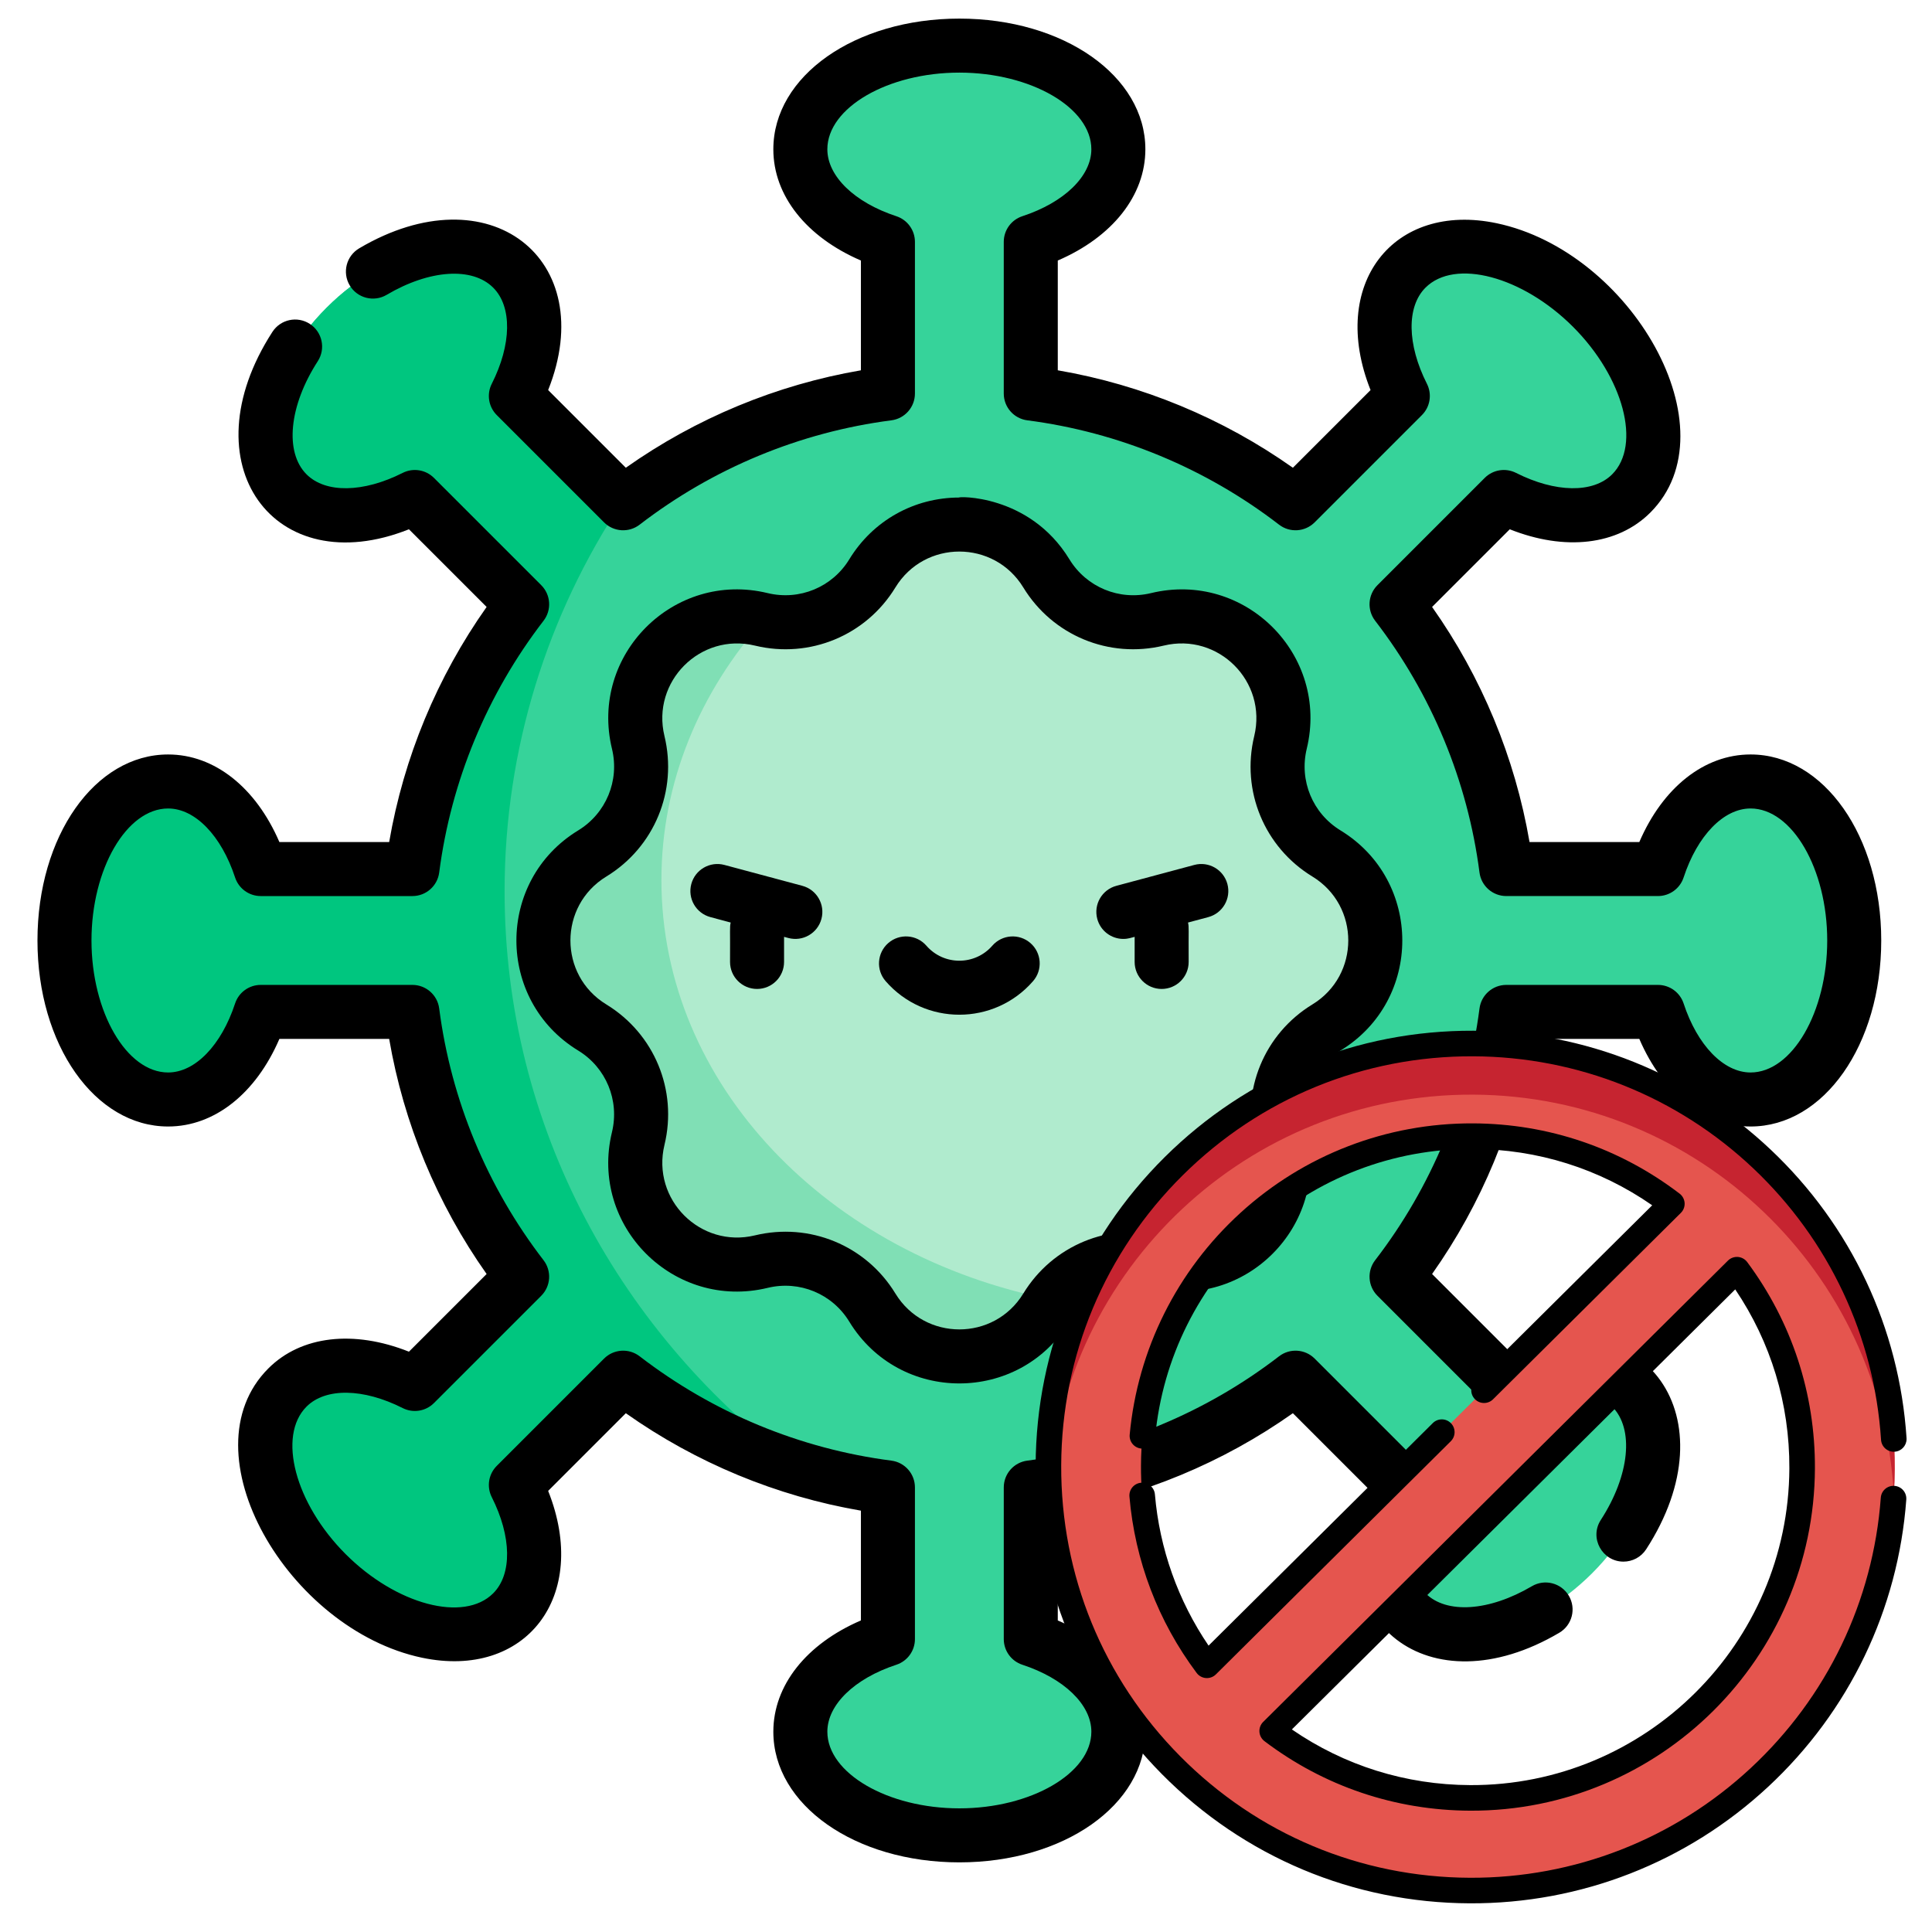 <?xml version="1.0" encoding="UTF-8" standalone="no"?>
<!-- Created with Inkscape (http://www.inkscape.org/) -->

<svg
   xmlns:dc="http://purl.org/dc/elements/1.1/"
   xmlns:cc="http://creativecommons.org/ns#"
   xmlns:rdf="http://www.w3.org/1999/02/22-rdf-syntax-ns#"
   xmlns:svg="http://www.w3.org/2000/svg"
   xmlns="http://www.w3.org/2000/svg"
   xmlns:sodipodi="http://sodipodi.sourceforge.net/DTD/sodipodi-0.dtd"
   xmlns:inkscape="http://www.inkscape.org/namespaces/inkscape"
   width="1024"
   height="1024"
   viewBox="0 0 270.933 270.933"
   version="1.1"
   id="svg8"
   inkscape:version="0.92.5 (2060ec1f9f, 2020-04-08)"
   sodipodi:docname="coronavirus-chapeco-logo.svg"
   inkscape:export-filename="C:\Users\dovys\Desktop\bitmap.png"
   inkscape:export-xdpi="198.33629"
   inkscape:export-ydpi="198.33629">
  <defs
     id="defs2" />
  <sodipodi:namedview
     id="base"
     pagecolor="#ffffff"
     bordercolor="#666666"
     borderopacity="1.0"
     inkscape:pageopacity="0.0"
     inkscape:pageshadow="2"
     inkscape:zoom="0.24748737"
     inkscape:cx="144.15865"
     inkscape:cy="605.54349"
     inkscape:document-units="mm"
     inkscape:current-layer="layer1"
     showgrid="false"
     units="px"
     inkscape:window-width="3840"
     inkscape:window-height="2066"
     inkscape:window-x="-11"
     inkscape:window-y="-11"
     inkscape:window-maximized="1" />
  <g
     inkscape:label="Layer 1"
     inkscape:groupmode="layer"
     id="layer1"
     transform="translate(0,-26.067)">
    <g
       id="g1390"
       transform="matrix(0.505,0,0,0.505,5.254,28.675)">
      <g
         id="g1374">
        <path
           id="path1366"
           d="m 475.714,211.845 c -11.246,0 -20.98,9.899 -25.717,24.321 h -42.116 c -3.55,-27.455 -14.375,-52.624 -30.472,-73.525 l 29.792,-29.792 c 13.547,6.848 27.429,6.965 35.382,-0.987 11.242,-11.242 6.376,-34.334 -10.867,-51.577 -17.243,-17.243 -40.335,-22.109 -51.577,-10.867 -7.952,7.952 -7.835,21.834 -0.987,35.382 L 349.36,134.592 C 328.458,118.495 303.289,107.671 275.835,104.12 V 62.003 C 290.257,57.266 300.156,47.533 300.156,36.286 300.155,20.388 280.386,7.5 256,7.5 c -24.386,0 -44.155,12.888 -44.155,28.786 0,11.246 9.899,20.98 24.321,25.717 v 42.116 c -27.455,3.55 -52.624,14.375 -73.525,30.472 L 132.849,104.799 C 139.697,91.252 139.814,77.37 131.862,69.417 120.62,58.175 97.528,63.041 80.285,80.284 63.041,97.528 58.176,120.619 69.418,131.861 c 7.952,7.952 21.834,7.835 35.382,0.987 l 29.792,29.792 c -16.097,20.902 -26.921,46.071 -30.472,73.525 H 62.003 C 57.266,221.743 47.533,211.844 36.286,211.844 20.388,211.845 7.5,231.614 7.5,256 c 0,24.386 12.888,44.155 28.786,44.155 11.246,0 20.98,-9.899 25.717,-24.321 h 42.116 c 3.55,27.454 14.375,52.624 30.472,73.525 l -29.792,29.792 c -13.547,-6.848 -27.429,-6.965 -35.382,0.987 -11.242,11.242 -6.376,34.334 10.867,51.577 17.243,17.243 40.335,22.109 51.577,10.867 7.952,-7.952 7.835,-21.835 0.987,-35.382 l 29.792,-29.792 c 20.902,16.097 46.071,26.921 73.526,30.472 v 42.116 c -14.422,4.737 -24.321,14.47 -24.321,25.717 0,15.898 19.769,28.786 44.155,28.786 24.386,0 44.155,-12.888 44.155,-28.786 0,-11.246 -9.899,-20.98 -24.321,-25.717 V 407.88 c 27.455,-3.55 52.624,-14.375 73.526,-30.472 l 29.792,29.792 c -6.848,13.547 -6.965,27.429 0.987,35.382 11.242,11.242 34.334,6.376 51.577,-10.867 17.244,-17.243 22.109,-40.335 10.867,-51.577 -7.952,-7.952 -21.834,-7.835 -35.382,-0.987 l -29.792,-29.792 c 16.097,-20.902 26.921,-46.071 30.472,-73.525 h 42.116 c 4.737,14.422 14.47,24.321 25.717,24.321 15.898,0 28.786,-19.769 28.786,-44.155 0,-24.386 -12.888,-44.155 -28.786,-44.155 z"
           inkscape:connector-curvature="0"
           style="fill:#36d39a" />
        <path
           id="path1368"
           d="m 357.941,231.838 c -10.5,-6.407 -15.66,-18.862 -12.768,-30.817 l 0.009,-0.036 c 4.98,-20.584 -13.582,-39.145 -34.166,-34.166 l -0.036,0.009 c -11.955,2.892 -24.41,-2.268 -30.817,-12.768 -11.033,-18.082 -37.29,-18.082 -48.323,0 -6.407,10.5 -18.861,15.66 -30.817,12.768 l -0.036,-0.009 c -20.584,-4.98 -39.145,13.582 -34.166,34.166 l 0.009,0.036 c 2.892,11.955 -2.268,24.41 -12.768,30.817 -18.082,11.033 -18.082,37.29 0,48.324 10.5,6.407 15.66,18.861 12.768,30.817 l -0.009,0.036 c -4.98,20.584 13.582,39.145 34.166,34.166 l 0.036,-0.009 c 11.955,-2.892 24.41,2.268 30.817,12.768 11.033,18.082 37.29,18.082 48.323,0 6.407,-10.5 18.861,-15.66 30.817,-12.768 l 0.036,0.009 c 20.584,4.98 39.145,-13.582 34.166,-34.166 l -0.009,-0.036 c -2.892,-11.955 2.268,-24.41 12.768,-30.817 18.082,-11.033 18.082,-37.29 0,-48.324 z"
           inkscape:connector-curvature="0"
           style="fill:#b0ebce" />
        <path
           id="path1370"
           d="m 212.13,402.763 c -50.106,-36.952 -82.413,-95.052 -82.413,-160.406 0,-39.756 11.96,-76.826 32.602,-108.088 l -29.47,-29.47 C 139.697,91.252 139.814,77.37 131.862,69.417 120.62,58.175 97.529,63.041 80.285,80.284 63.041,97.527 58.176,120.619 69.418,131.861 c 7.952,7.952 21.834,7.835 35.382,0.987 l 29.792,29.792 c -16.097,20.902 -26.922,46.071 -30.472,73.525 H 62.003 C 57.266,221.743 47.533,211.844 36.286,211.844 20.388,211.845 7.5,231.614 7.5,256 c 0,24.386 12.888,44.155 28.786,44.155 11.246,0 20.98,-9.899 25.717,-24.321 h 42.116 c 3.55,27.455 14.375,52.624 30.472,73.526 l -29.792,29.792 c -13.547,-6.848 -27.429,-6.965 -35.382,0.987 -11.242,11.242 -6.376,34.333 10.867,51.577 17.244,17.243 40.335,22.109 51.577,10.867 7.952,-7.953 7.835,-21.834 0.987,-35.382 l 29.792,-29.792 c 14.631,11.267 31.358,19.939 49.49,25.354 z"
           inkscape:connector-curvature="0"
           style="fill:#00c67f" />
        <path
           id="path1372"
           d="m 173.267,239.223 c 0,-27.153 10.598,-52.187 28.441,-72.258 -0.229,-0.049 -0.458,-0.082 -0.687,-0.137 l -0.036,-0.009 c -20.584,-4.98 -39.145,13.582 -34.166,34.166 l 0.009,0.036 c 2.892,11.955 -2.268,24.41 -12.768,30.817 -18.082,11.033 -18.082,37.29 0,48.324 10.5,6.407 15.66,18.862 12.768,30.817 l -0.009,0.036 c -4.979,20.584 13.582,39.145 34.166,34.166 l 0.036,-0.009 c 11.956,-2.892 24.41,2.268 30.817,12.768 11.033,18.082 37.29,18.082 48.323,0 0.468,-0.768 0.978,-1.498 1.509,-2.207 -62.094,-12.2 -108.403,-59.732 -108.403,-116.51 z"
           inkscape:connector-curvature="0"
           style="fill:#80dfb5" />
      </g>
      <g
         id="g1388">
        <path
           id="path1376"
           d="m 361.847,286.564 c 22.899,-13.973 22.848,-47.186 0,-61.128 -7.747,-4.727 -11.519,-13.83 -9.376,-22.687 6.298,-26.037 -17.168,-49.525 -43.256,-43.21 -8.82,2.133 -17.924,-1.638 -22.651,-9.385 C 275.356,131.784 255,132.731 256,132.998 c -12.583,0 -24.01,6.414 -30.564,17.156 -4.727,7.747 -13.831,11.516 -22.687,9.376 -26.04,-6.3 -49.522,17.167 -43.211,43.255 2.134,8.821 -1.638,17.924 -9.385,22.651 -22.898,13.972 -22.849,47.186 0,61.128 7.747,4.727 11.519,13.83 9.376,22.687 -6.298,26.036 17.167,49.524 43.256,43.21 8.82,-2.131 17.924,1.638 22.651,9.386 13.972,22.898 47.186,22.848 61.128,0 4.728,-7.748 13.831,-11.517 22.687,-9.377 26.037,6.299 49.522,-17.165 43.21,-43.255 -2.133,-8.821 1.639,-17.924 9.386,-22.651 z m -23.956,26.215 c 3.651,15.09 -9.931,28.785 -25.149,25.104 -15.182,-3.673 -30.847,2.818 -38.983,16.152 -8.119,13.305 -27.418,13.276 -35.519,0 -8.174,-13.397 -23.876,-19.808 -39.019,-16.143 -15.095,3.647 -28.785,-9.934 -25.104,-25.149 3.672,-15.181 -2.818,-30.847 -16.151,-38.983 -13.306,-8.119 -13.276,-27.418 0,-35.519 13.333,-8.135 19.824,-23.801 16.143,-39.019 -3.651,-15.089 9.93,-28.785 25.148,-25.104 15.182,3.673 30.848,-2.818 38.983,-16.151 8.119,-13.305 27.418,-13.277 35.519,0 8.135,13.333 23.8,19.827 39.019,16.143 15.118,-3.655 28.78,9.956 25.104,25.149 -3.672,15.181 2.818,30.847 16.152,38.982 13.306,8.119 13.277,27.418 0,35.519 -13.333,8.135 -19.824,23.801 -16.143,39.019 z"
           inkscape:connector-curvature="0" />
        <path
           id="path1378"
           d="m 67.18,283.334 h 30.485 c 4.031,23.453 13.291,45.793 27.061,65.284 l -21.57,21.569 c -15.309,-6.096 -29.934,-4.46 -39.042,4.648 -23.302,23.302 5.518,72.508 42.664,80.335 28.728,6.053 46.74,-16.931 35.036,-46.326 l 21.569,-21.57 c 19.491,13.769 41.831,23.029 65.284,27.06 v 30.485 c -15.136,6.516 -24.32,18.014 -24.32,30.894 C 204.346,496.061 227.035,512 256,512 c 28.966,0 51.655,-15.939 51.655,-36.287 0,-12.88 -9.184,-24.378 -24.321,-30.894 v -30.485 c 23.454,-4.031 45.794,-13.291 65.284,-27.06 l 21.57,21.569 c -14.437,36.255 16.221,60.727 52.411,39.397 3.569,-2.103 4.757,-6.701 2.654,-10.27 -2.103,-3.568 -6.7,-4.756 -10.269,-2.653 -11.855,6.987 -23.727,7.775 -29.541,1.961 -5.282,-5.283 -5.124,-15.761 0.403,-26.695 1.462,-2.892 0.901,-6.396 -1.39,-8.687 l -29.792,-29.792 c -2.665,-2.665 -6.893,-2.938 -9.879,-0.639 -20.352,15.673 -44.527,25.693 -69.911,28.976 -3.739,0.483 -6.538,3.667 -6.538,7.438 v 42.116 c 0,3.24 2.081,6.114 5.16,7.125 11.64,3.824 19.162,11.121 19.162,18.591 C 292.655,487.252 275.869,497 256,497 c -19.869,0 -36.654,-9.748 -36.654,-21.287 0,-7.47 7.521,-14.768 19.161,-18.591 3.079,-1.011 5.16,-3.885 5.16,-7.125 v -42.116 c 0,-3.771 -2.799,-6.955 -6.538,-7.438 -25.384,-3.283 -49.559,-13.302 -69.911,-28.976 -2.986,-2.299 -7.215,-2.026 -9.88,0.639 l -29.792,29.792 c -2.291,2.291 -2.852,5.795 -1.39,8.687 5.527,10.935 5.685,21.413 0.402,26.695 -8.159,8.158 -26.921,3.183 -40.97,-10.867 -14.049,-14.05 -19.026,-32.812 -10.868,-40.971 5.283,-5.282 15.762,-5.124 26.695,0.403 2.892,1.462 6.396,0.901 8.687,-1.39 l 29.792,-29.792 c 2.665,-2.665 2.938,-6.894 0.639,-9.879 -15.673,-20.353 -25.693,-44.527 -28.976,-69.911 -0.483,-3.739 -3.667,-6.538 -7.438,-6.538 H 62.003 c -3.24,0 -6.114,2.081 -7.125,5.16 -3.823,11.64 -11.121,19.161 -18.592,19.161 C 24.748,292.655 15,275.869 15,256 c 0,-19.869 9.748,-36.655 21.286,-36.655 7.471,0 14.769,7.521 18.592,19.161 1.011,3.079 3.885,5.16 7.125,5.16 h 42.116 c 3.77,0 6.954,-2.799 7.438,-6.538 3.283,-25.384 13.303,-49.559 28.976,-69.911 2.299,-2.986 2.026,-7.215 -0.639,-9.879 l -29.792,-29.792 c -2.291,-2.292 -5.794,-2.853 -8.687,-1.39 -10.934,5.527 -21.413,5.685 -26.695,0.403 -6.149,-6.15 -4.866,-19.069 3.12,-31.418 2.25,-3.479 1.254,-8.122 -2.225,-10.371 -3.478,-2.249 -8.121,-1.253 -10.371,2.225 -23.724,36.683 0.482,69.722 37.911,54.819 l 21.57,21.569 c -13.77,19.491 -23.029,41.832 -27.061,65.284 H 67.18 C 60.665,213.531 49.167,204.347 36.286,204.347 15.939,204.345 0,227.035 0,256 c 0,28.965 15.939,51.655 36.286,51.655 12.881,0 24.379,-9.185 30.894,-24.321 z"
           inkscape:connector-curvature="0" />
        <path
           id="path1380"
           d="m 444.821,283.334 c 6.515,15.136 18.013,24.321 30.893,24.321 20.347,0 36.286,-22.69 36.286,-51.655 0,-28.965 -15.939,-51.655 -36.287,-51.655 -12.88,0 -24.378,9.184 -30.893,24.32 h -30.486 c -4.031,-23.453 -13.291,-45.793 -27.06,-65.284 l 21.57,-21.569 c 15.31,6.096 29.935,4.46 39.042,-4.648 23.105,-23.105 -5.274,-72.456 -42.663,-80.335 -28.728,-6.052 -46.741,16.931 -35.035,46.327 l -21.57,21.569 C 329.127,110.956 306.787,101.696 283.334,97.665 V 67.18 C 298.471,60.664 307.655,49.166 307.655,36.286 307.655,15.939 284.966,0 256,0 c -28.965,0 -51.654,15.939 -51.654,36.286 0,12.88 9.184,24.378 24.32,30.894 v 30.485 c -23.453,4.031 -45.793,13.291 -65.284,27.06 l -21.569,-21.57 C 156.298,66.776 125.447,42.463 89.34,63.794 c -3.566,2.107 -4.75,6.706 -2.643,10.272 2.107,3.566 6.705,4.749 10.272,2.643 11.873,-7.016 23.763,-7.814 29.588,-1.99 5.283,5.283 5.125,15.761 -0.402,26.695 -1.462,2.892 -0.901,6.396 1.39,8.687 l 29.792,29.792 c 2.665,2.666 6.894,2.938 9.88,0.639 20.352,-15.674 44.527,-25.693 69.911,-28.976 3.739,-0.483 6.538,-3.667 6.538,-7.438 V 62.003 c 0,-3.24 -2.081,-6.114 -5.16,-7.125 C 226.866,51.054 219.345,43.757 219.345,36.287 219.346,24.748 236.131,15 256,15 c 19.869,0 36.655,9.748 36.655,21.286 0,7.47 -7.521,14.768 -19.162,18.591 -3.079,1.011 -5.16,3.885 -5.16,7.125 v 42.116 c 0,3.771 2.799,6.955 6.538,7.438 25.385,3.283 49.56,13.302 69.911,28.976 2.987,2.3 7.215,2.026 9.879,-0.639 l 29.792,-29.792 c 2.292,-2.291 2.852,-5.795 1.39,-8.687 -5.527,-10.934 -5.686,-21.412 -0.403,-26.695 8.159,-8.158 26.921,-3.182 40.971,10.867 14.049,14.049 19.026,32.812 10.867,40.971 -5.283,5.282 -15.761,5.124 -26.695,-0.403 -2.892,-1.462 -6.396,-0.901 -8.687,1.39 l -29.792,29.792 c -2.665,2.665 -2.938,6.894 -0.639,9.879 15.674,20.353 25.693,44.527 28.976,69.911 0.483,3.739 3.668,6.538 7.438,6.538 h 42.116 c 3.24,0 6.114,-2.081 7.125,-5.16 3.823,-11.64 11.12,-19.161 18.591,-19.161 C 487.252,219.345 497,236.131 497,256 c 0,19.869 -9.748,36.655 -21.287,36.655 -7.47,0 -14.768,-7.521 -18.591,-19.161 -1.011,-3.079 -3.885,-5.16 -7.125,-5.16 h -42.116 c -3.77,0 -6.955,2.799 -7.438,6.538 -3.282,25.384 -13.302,49.559 -28.976,69.911 -2.3,2.986 -2.026,7.215 0.639,9.879 l 29.792,29.792 c 2.291,2.291 5.794,2.852 8.687,1.39 10.934,-5.527 21.412,-5.685 26.695,-0.403 6.161,6.161 4.866,19.1 -3.149,31.465 -3.265,5.036 0.436,11.581 6.286,11.581 2.457,0 4.865,-1.206 6.301,-3.421 23.764,-36.662 -0.392,-69.805 -37.873,-54.878 l -21.57,-21.569 c 13.769,-19.491 23.029,-41.832 27.06,-65.284 h 30.486 z"
           inkscape:connector-curvature="0" />
        <path
           id="path1382"
           d="m 275.738,256.717 c -3.123,-2.721 -7.86,-2.396 -10.582,0.727 -4.832,5.546 -13.446,5.583 -18.313,0 -2.722,-3.123 -7.459,-3.448 -10.582,-0.727 -3.123,2.722 -3.448,7.459 -0.727,10.582 10.829,12.426 30.112,12.414 40.929,0 2.724,-3.123 2.398,-7.86 -0.725,-10.582 z"
           inkscape:connector-curvature="0" />
        <path
           id="path1384"
           d="m 212.4,240.819 -21.648,-5.801 c -4.001,-1.07 -8.114,1.302 -9.186,5.303 -1.072,4.001 1.302,8.114 5.303,9.186 l 5.633,1.51 c -0.313,1.423 -0.121,1.553 -0.179,10.941 0,4.142 3.357,7.5 7.5,7.5 4.142,0 7.5,-3.358 7.5,-7.5 v -6.969 l 1.193,0.32 c 4.009,1.072 8.115,-1.307 9.186,-5.303 1.073,-4.001 -1.301,-8.114 -5.302,-9.187 z"
           inkscape:connector-curvature="0" />
        <path
           id="path1386"
           d="m 321.248,235.019 -21.647,5.801 c -4.001,1.072 -6.376,5.185 -5.304,9.186 0.898,3.351 3.928,5.561 7.24,5.561 1.398,0 2.268,-0.376 3.139,-0.577 v 6.969 c 0,4.142 3.358,7.5 7.5,7.5 4.142,0 7.5,-3.358 7.5,-7.5 -0.058,-9.381 0.134,-9.513 -0.179,-10.941 l 5.633,-1.51 c 4.001,-1.072 6.375,-5.185 5.303,-9.186 -1.072,-4.001 -5.184,-6.374 -9.185,-5.303 z"
           inkscape:connector-curvature="0" />
      </g>
    </g>
    <g
       id="g1438"
       transform="matrix(0.001,-0.239,0.239,0.001,144.976,292.723)">
      <path
         id="path1412"
         d="M 256,7.5 C 118.758,7.5 7.5,118.66 7.5,255.781 c 0,137.121 111.258,248.277 248.5,248.277 137.242,0 248.5,-111.156 248.5,-248.277 C 504.5,118.66 393.242,7.5 256,7.5 Z M 61.859,255.781 c 0,-43.648 14.43,-83.922 38.781,-116.336 L 372.434,411 C 339.996,435.328 299.684,449.75 256,449.75 148.777,449.75 61.859,362.906 61.859,255.781 Z M 410.938,372.66 139.016,100.98 C 171.551,76.398 212.066,61.812 256,61.812 c 107.223,0 194.141,86.84 194.141,193.969 0,43.895 -14.602,84.375 -39.203,116.879 z m 0,0"
         inkscape:connector-curvature="0"
         style="fill:#e5554e" />
      <path
         id="path1414"
         d="m 256,7.5 c -5.039,0 -10.035,0.168 -15,0.465 130.258,7.75 233.5,115.727 233.5,247.816 0,132.086 -103.242,240.066 -233.5,247.816 4.965,0.293 9.961,0.461 15,0.461 137.242,0 248.5,-111.156 248.5,-248.277 C 504.5,118.66 393.242,7.5 256,7.5 Z m 0,0"
         inkscape:connector-curvature="0"
         style="fill:#c62430" />
      <path
         id="path1416"
         d="m 306.395,257.609 c -2.926,-2.926 -7.676,-2.926 -10.605,0.008 -2.926,2.93 -2.926,7.68 0.008,10.605 l 109.84,109.746 c 1.41,1.41 3.32,2.191 5.301,2.191 0.172,0 0.344,-0.004 0.516,-0.016 2.164,-0.152 4.156,-1.23 5.465,-2.957 26.641,-35.199 40.723,-77.18 40.723,-121.41 0,-50.648 -18.879,-99.062 -53.168,-136.32 -34.078,-37.031 -80.352,-59.879 -130.305,-64.34 -4.141,-0.375 -7.77,2.68 -8.141,6.805 -0.367,4.125 2.68,7.77 6.805,8.137 46.23,4.125 89.059,25.277 120.602,59.555 31.73,34.484 49.207,79.293 49.207,126.168 0,38.039 -11.25,74.277 -32.629,105.352 z m 0,0"
         inkscape:connector-curvature="0" />
      <path
         id="path1418"
         d="m 245.973,61.922 c -0.371,-4.125 -4.023,-7.172 -8.141,-6.805 -37.512,3.352 -73.242,17.141 -103.34,39.879 -1.73,1.309 -2.809,3.301 -2.961,5.469 -0.148,2.164 0.648,4.289 2.184,5.82 l 137.375,137.254 c 1.465,1.465 3.383,2.195 5.301,2.195 1.922,0 3.84,-0.734 5.305,-2.199 2.93,-2.93 2.926,-7.68 -0.004,-10.605 L 150.559,101.91 c 26.312,-18.035 56.77,-29.008 88.609,-31.852 4.125,-0.367 7.172,-4.012 6.805,-8.137 z m 0,0"
         inkscape:connector-curvature="0" />
      <path
         id="path1420"
         d="m 100.109,131.965 c -2.164,0.156 -4.16,1.238 -5.465,2.977 C 68.289,170.02 54.359,211.805 54.359,255.781 54.359,366.871 144.816,457.25 256,457.25 c 44.012,0 85.828,-13.918 120.938,-40.246 1.738,-1.309 2.824,-3.305 2.98,-5.473 0.152,-2.168 -0.645,-4.297 -2.184,-5.836 L 105.941,134.141 c -1.535,-1.535 -3.66,-2.324 -5.832,-2.176 z M 256,442.25 c -102.914,0 -186.641,-83.648 -186.641,-186.469 0,-37.793 11.117,-73.84 32.23,-104.785 L 360.871,410.051 C 329.898,431.145 293.828,442.25 256,442.25 Z m 0,0"
         inkscape:connector-curvature="0" />
      <path
         id="path1422"
         d="M 437.02,74.914 C 388.664,26.605 324.379,0 256,0 187.621,0 123.336,26.605 74.98,74.914 26.629,123.227 0,187.457 0,255.781 c 0,65.184 24.551,127.27 69.125,174.816 44.359,47.32 104.328,75.852 168.855,80.34 4.133,0.273 7.715,-2.832 8,-6.965 0.289,-4.133 -2.828,-7.715 -6.961,-8 C 178.281,491.75 121.832,464.891 80.066,420.34 38.109,375.582 15,317.141 15,255.781 15,191.469 40.066,131.004 85.586,85.523 131.105,40.047 191.625,15 256,15 320.375,15 380.895,40.047 426.414,85.523 471.934,131.004 497,191.469 497,255.781 c 0,61.359 -23.109,119.801 -65.066,164.559 -41.766,44.551 -98.215,71.41 -158.953,75.633 -4.133,0.289 -7.25,3.871 -6.961,8.004 0.273,3.953 3.566,6.977 7.473,6.977 0.176,0 0.352,-0.004 0.527,-0.016 64.527,-4.488 124.496,-33.02 168.855,-80.34 C 487.449,383.051 512,320.965 512,255.781 512,187.457 485.371,123.227 437.02,74.914 Z m 0,0"
         inkscape:connector-curvature="0" />
    </g>
  </g>
</svg>
